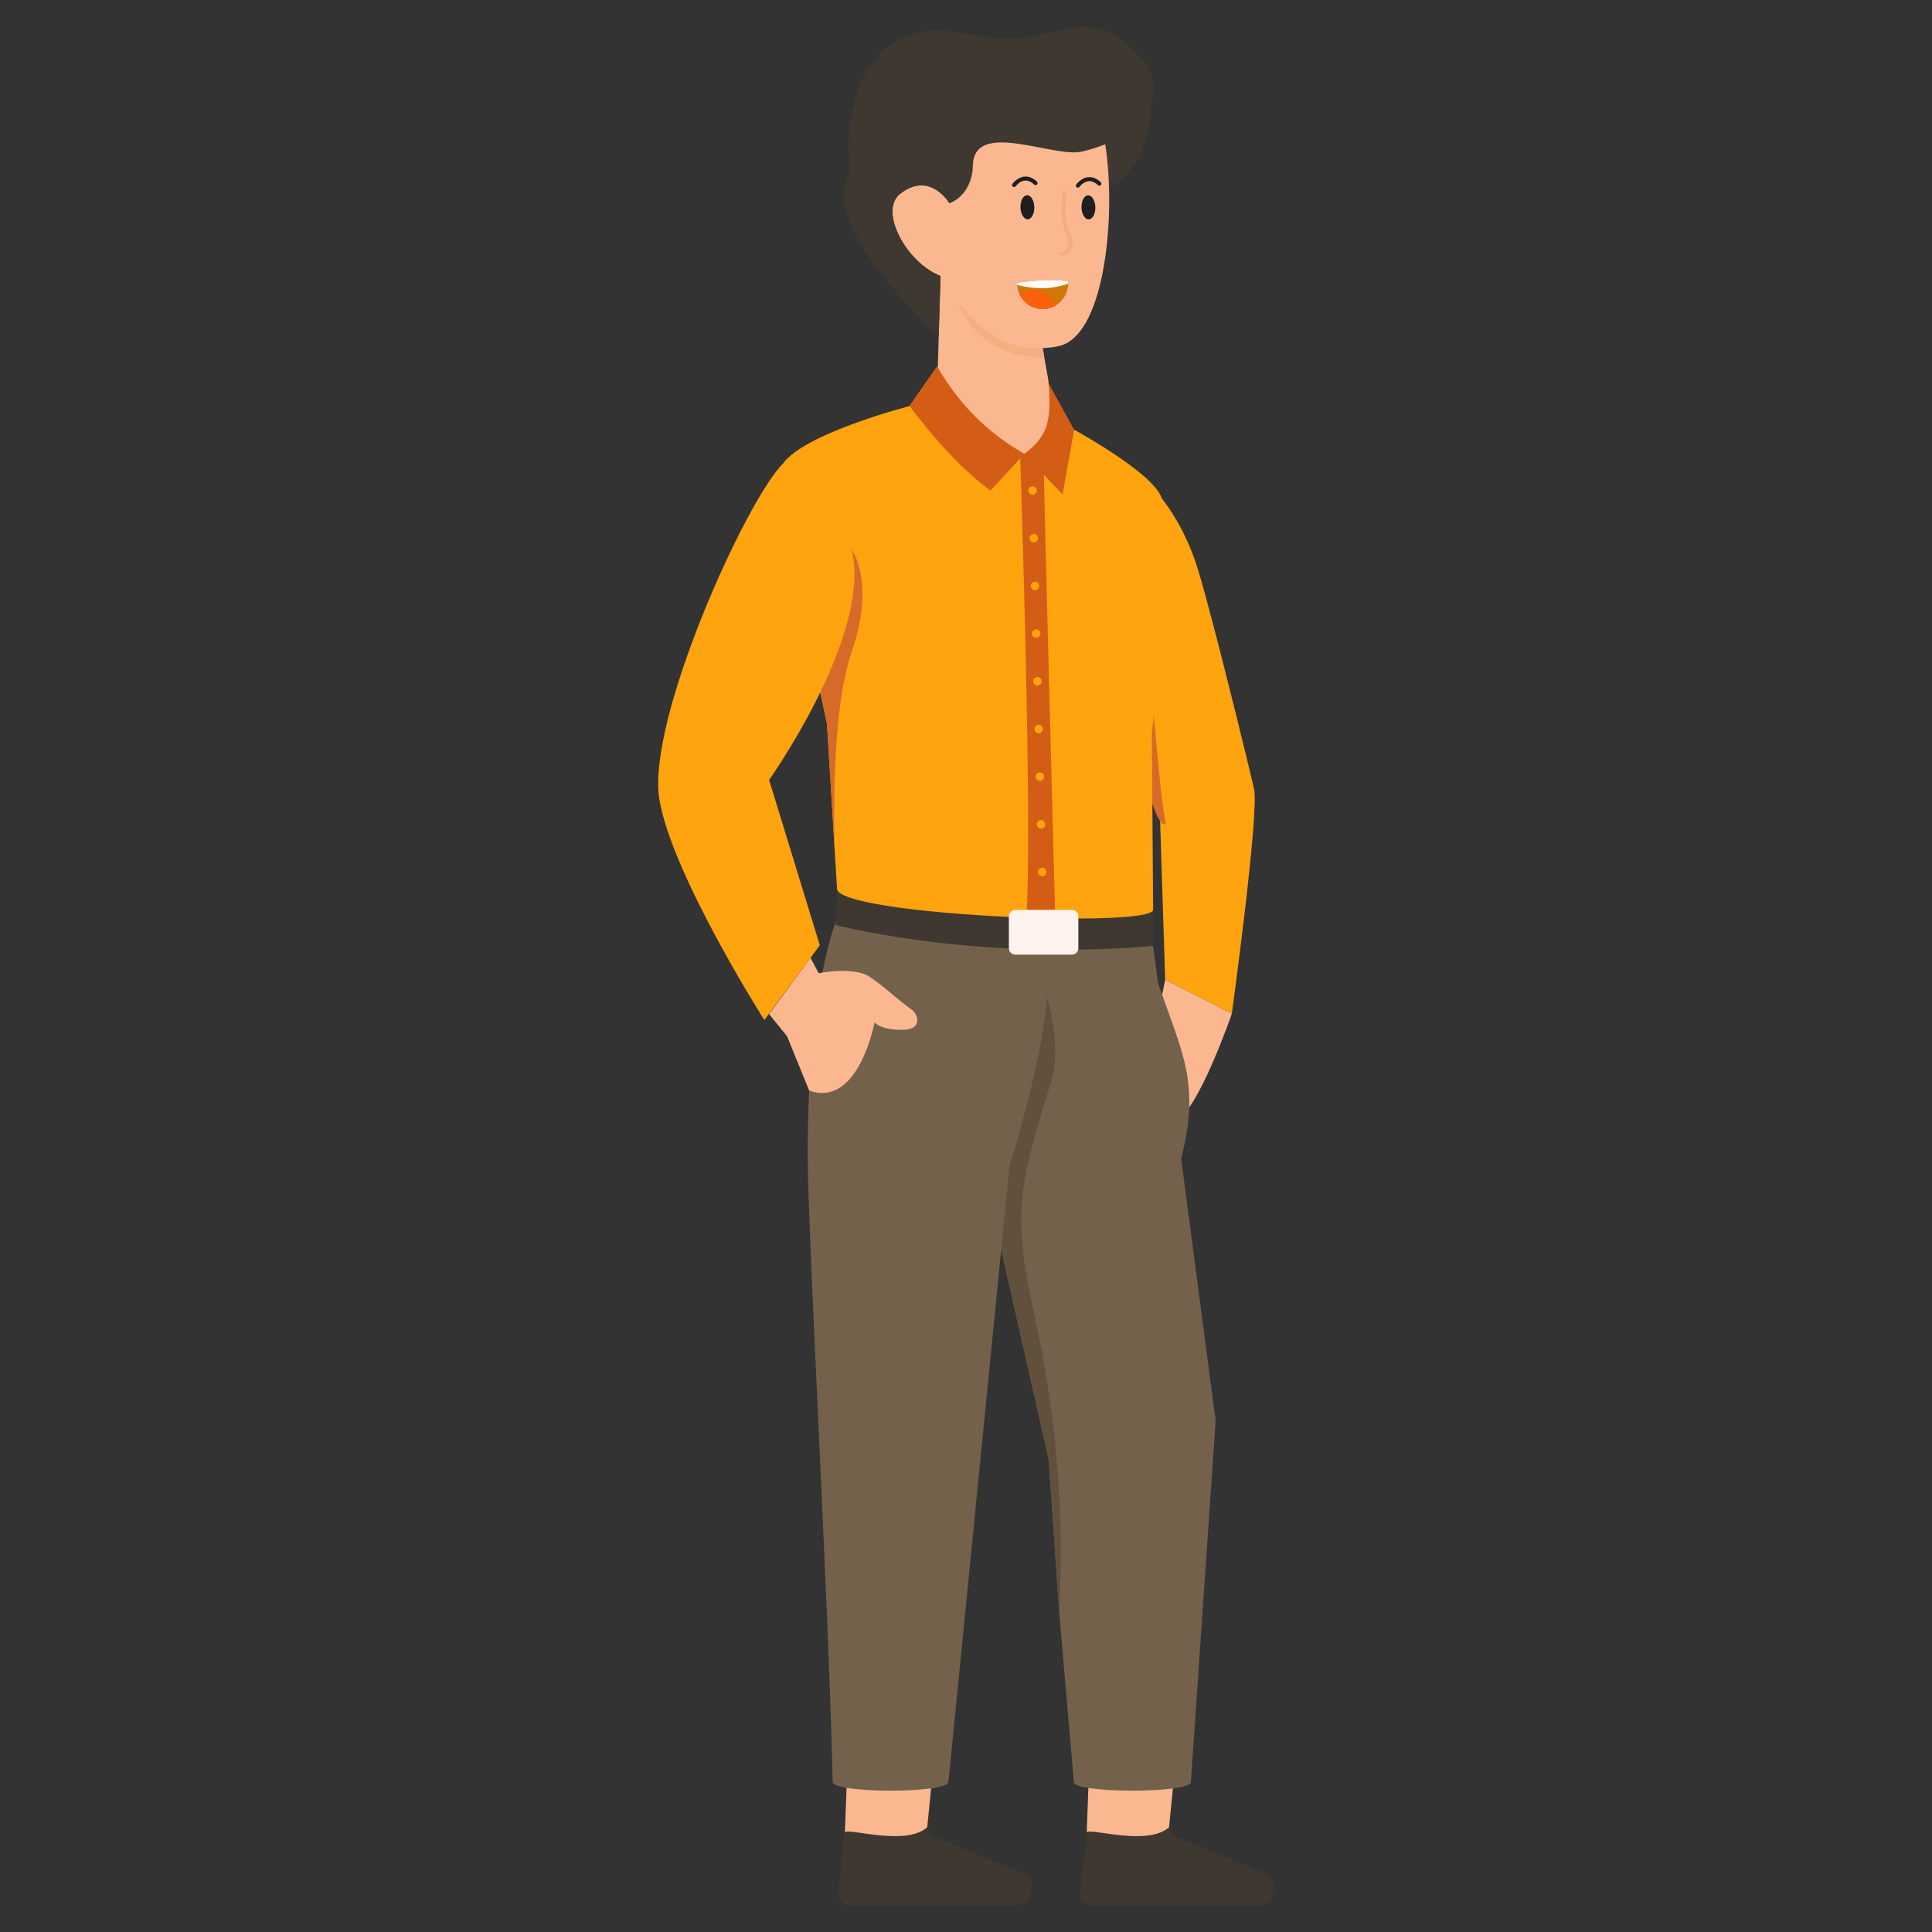 <svg xmlns="http://www.w3.org/2000/svg" id="Layer_1" x="0" y="0" enable-background="new 0 0 360 360" version="1.1" viewBox="0 0 360 360" xml:space="preserve"><rect x="0" y="0" width="360" height="360" fill="#333333" stroke="none"/><path fill="#ffa30f" d="M229.533,188.881l-12.421-6.302l-1.009-31.703l-7.2-21.01    l2.86-0.54l1.47-13.26l2.66-23.92c0,0,4.18,4.62,6.9,12.63    c2.34,6.89,10.08,38.62,10.88,42.24    C234.673,151.456,229.533,188.881,229.533,188.881z" class="color3b6aeb svgShape"/><path fill="#d66a29" d="M217.222,153.603c-2.806,0.736-5.847-19.433-5.96-19.812    l1.969-17.728c0.266-0.697-0.04-1.335,0.226-2.031    C213.457,114.031,215.817,146.727,217.222,153.603z" class="color295bd6 svgShape"/><path fill="#fbb890" d="M229.533,188.881c0,0-6.297,18.291-10.393,19.794    s-5.588-12.736-5.588-12.736l2.582-8.524l0.979-4.837L229.533,188.881z" class="colorffa49d svgShape"/><path fill="#3e3830" d="M211.323,30.585c-0.86,1.36-1.9,2.64-3.23,3.55     c-1.33,0.9-2.99,1.4-4.57,1.13c-2.2-0.38-3.94-2.21-4.74-4.29     c-0.79-2.08-0.77-4.38-0.51-6.59c0.32-2.7,1-5.41,2.5-7.67     c1.5-2.26,3.91-4.03,6.61-4.26l6.63,3.2     C215.053,20.726,214.073,26.196,211.323,30.585z" class="color30323e svgShape"/><path fill="#fbb890" d="M197.102,86.679c0,0-13.987,2.333-14.245,2.074     c-0.267-0.258-8.111-20.317-8.111-20.317l0.499-16.916l2.511,0.686     l15.037,4.122l1.79,10.203v0.009l0.739,4.185L197.102,86.679z" class="colorffa49d svgShape"/><path fill="#f6ad82" d="M194.582,66.531v0.009c0,0-11.521,1.309-16.15-10.381     c-0.614-1.567-0.81-2.867-0.677-3.953l15.037,4.122L194.582,66.531z" class="colorf68b82 svgShape"/><path fill="#fbb890" d="M197.96,64.301c-2.102,0.727-6.334,0.716-8.425,0.182     c-8.125-2.034-13.336-11.693-14.291-12.966     c-0.057-0.068-0.091-0.114-0.102-0.136     c-6.273-2.5-11.455-12.068-7.42-15.262c5.557-4.375,9.182,1.738,9.182,1.738     s4.375-1.238,4.375-7.113c0-5.864-2.227-8.523,5.216-8.523     c5.227,0,13.614,2.807,19.057,2.5c0.045,0.25,0.102,0.499,0.148,0.761     c0.307,1.591,0.534,3.341,0.705,5.193     C207.551,43.699,205.233,61.71,197.96,64.301z" class="colorffa49d svgShape"/><path fill="#1e1e1d" d="M200.844 34.968c-.076 0-.153-.023-.219-.071-.167-.121-.206-.354-.085-.522.036-.05.9-1.231 2.236-1.36.804-.076 1.591.239 2.335.941.151.142.158.379.016.53-.142.15-.38.157-.53.015-.578-.545-1.166-.794-1.744-.74-.996.093-1.697 1.043-1.704 1.052C201.075 34.914 200.96 34.968 200.844 34.968zM188.954 34.86c-.076 0-.152-.023-.218-.071-.168-.121-.207-.355-.086-.523.036-.05.9-1.232 2.237-1.36.807-.076 1.591.239 2.334.941.151.142.158.379.016.53-.142.15-.38.157-.53.015-.579-.547-1.166-.795-1.749-.74-1.001.096-1.692 1.042-1.699 1.051C189.186 34.806 189.071 34.86 188.954 34.86z" class="color1e1d1e svgShape"/><path fill="#fbb890" d="M205.551,24.722c-5.443,0.306-13.83-2.5-19.057-2.5     c-7.443,0-5.216,2.659-5.216,8.523c0,5.875-4.375,7.113-4.375,7.113     s-0.75-9.796,1.614-15.648c2.761-6.863,16.67-8.261,23.375-5.034     C203.483,17.948,204.733,20.778,205.551,24.722z" class="colorffa49d svgShape"/><path fill="#d17705" d="M199.03,52.71l0.004,0.143c-0.004,1.742-0.952,3.28-2.361,4.104     c-0.672,0.383-1.437,0.615-2.252,0.639c-2.016,0.059-3.782-1.157-4.517-2.911     c-0.213-0.49-0.339-1.026-0.366-1.588l-0.003-0.11     c-0.003-0.099,0.028-0.188,0.025-0.276c3.447-0.509,6.671-0.712,9.429-0.275     C199.003,52.523,199.027,52.611,199.03,52.71z" class="colora1172f svgShape"/><path fill="#ffffff" d="M199.03,52.71l0.004,0.143c-3.418,1.186-6.456,1.003-9.496,0.244     l-0.003-0.11c-0.003-0.099,0.028-0.188,0.025-0.276     c3.447-0.509,6.671-0.712,9.429-0.275     C199.003,52.523,199.027,52.611,199.03,52.71z" class="colorfff svgShape"/><path fill="#fb600a" d="M196.674,56.957c-0.672,0.383-1.437,0.615-2.252,0.639     c-2.016,0.059-3.782-1.157-4.517-2.911c1.344-0.8,3.05-0.894,4.538-0.132     C195.483,55.084,196.259,55.955,196.674,56.957z" class="colorf43f62 svgShape"/><path fill="#f6ad82" d="M197.761,47.661c-0.045,0-0.09-0.002-0.135-0.005     c-0.207-0.017-0.36-0.198-0.343-0.404c0.017-0.207,0.201-0.356,0.404-0.344     c0.329,0.028,0.648-0.119,0.928-0.407c0.386-0.398,0.589-0.98,0.53-1.521     c-0.052-0.468-0.255-0.9-0.47-1.357c-0.078-0.167-0.156-0.333-0.228-0.501     c-0.985-2.332-0.681-5.086-0.437-7.299c0.023-0.206,0.214-0.353,0.414-0.332     c0.206,0.023,0.354,0.208,0.332,0.414c-0.234,2.126-0.527,4.773,0.382,6.924     c0.068,0.159,0.142,0.317,0.216,0.475c0.231,0.493,0.471,1.003,0.536,1.594     c0.085,0.769-0.19,1.563-0.737,2.126     C198.749,47.438,198.26,47.661,197.761,47.661z" class="colorf68b82 svgShape"/><ellipse cx="202.811" cy="38.639" fill="#1e1e1d" rx="1.29" ry="2.241" transform="rotate(-1.67 202.811 38.639)" class="color1e1d1e svgShape"/><ellipse cx="191.439" cy="38.619" fill="#1e1e1d" rx="1.29" ry="2.241" transform="rotate(-1.67 191.439 38.619)" class="color1e1d1e svgShape"/><path fill="#3e3830" d="M213.433,11.616c3.795,5.849,0.753,13.597-11.775,16.62     c-5.297,1.278-20.062-6.015-20.375,2.51c-0.215,5.866-4.38,7.11-4.38,7.11     s-3.62-6.11-9.18-1.74c-4.04,3.2,1.15,12.76,7.42,15.27     c0.01,0.02,0.04,0.06,0.1,0.13l-0.32,11.21c0,0,0,0-0.01-0.01     c-0.57-0.479-23.12-21.28-16.49-30.93     c-1.52-10.51,2.37-29.16,20.64-25.66     c4.81,0.92,10.61,1.8,18.59-0.47     C205.643,3.376,209.283,7.446,213.433,11.616z" class="color30323e svgShape"/><path fill="#fbb890" d="M203.049,326.595l-0.553,14.776      c-0.169,3.015,15.167,2.131,15.336-0.884l1.343-13.385L203.049,326.595z" class="colorffa49d svgShape"/><path fill="#3e3830" d="M234.785,355c1.733,0,2.343-1.638,2.548-3.371           c0.199-1.689-1.055-2.399-1.851-2.711l-2.79-1.126l-13.969-5.701           l-0.892-1.605c-3.966,3.51-14.096,0.247-15.336,0.884l-1.152,11.302           c-0.129,1.292,0.803,2.328,2.096,2.328H234.785z" class="color30323e svgShape"/><path fill="#fbb890" d="M157.991,326.595l-0.553,14.776      c-0.169,3.015,15.167,2.131,15.336-0.884l1.343-13.385L157.991,326.595z" class="colorffa49d svgShape"/><path fill="#3e3830" d="M189.727,355c1.733,0,2.343-1.638,2.548-3.371           c0.199-1.689-1.055-2.399-1.851-2.711l-2.79-1.126l-13.969-5.701           l-0.892-1.605c-3.966,3.51-14.096,0.247-15.336,0.884l-1.152,11.302           c-0.129,1.292,0.803,2.328,2.096,2.328H189.727z" class="color30323e svgShape"/><path fill="#73614b" d="M226.449,265.771l-4.544,66.264c0,2.176-21.81,2.176-21.81,0     l-2.723-31.512l-1.975-28.579l-14.965-66.14l5.33-20.938l4.074-16.01     l25.031,7.382l11.418,86.713C226.497,264.524,226.545,264.189,226.449,265.771z" class="color4b5173 svgShape"/><path fill="#60503c" d="M193.605,249.176c3.041,15.032,4.78,32.255,3.768,51.347     l-1.975-28.579l-14.965-66.14l5.33-20.938c2.905-4.142,6.193-8.014,9.472-11.878     h-3.887c2.387,8.091,6.965,19.893,4.654,28.003     c-2.32,8.11-5.33,16.154-5.685,24.581     C189.981,233.54,192.023,241.372,193.605,249.176z" class="color3c4660 svgShape"/><path fill="#73614b" d="M194.623,174.166c-2.948-9.828-38.648-3.012-38.648-3.012     s-5.472,12.246-5.472,43.883c0,14.783,3.933,83.872,4.654,116.998     c0,2.174,21.57,2.174,21.57,0l11.397-114.903     C188.124,217.132,198.214,186.136,194.623,174.166z" class="color4b5173 svgShape"/><path fill="#3e3830" d="M155.975,165.572l-0.251,6.794c0,0,17.736,4.594,41.336,4.594     c12.201,0,17.806-0.719,17.806-0.719v-6.735     C197.178,170.947,177.219,169.171,155.975,165.572z" class="color30323e svgShape"/><path fill="#ffa30f" d="M214.629,136.712l0.24,32.797     c-0.038,1.304-8.101,1.783-18.244,1.62c-1.745-0.029-3.547-0.077-5.388-0.144     c-16.403-0.585-35.337-2.617-35.27-5.416l-0.403-6.615c0,0,0-0.009,0-0.019     l-1.467-24.102c0,0-1.793-8.149-3.729-17.774     c-2.656-13.192-5.57-29.154-4.487-30.669     c4.094-5.704,23.603-10.728,23.603-10.728l5.129-7.353     c4.372,7.411,9.261,12.018,15.876,16.054c0.125,0.077,0.249,0.154,0.364,0.22     c1.035-0.767,1.908,0.426,2.656-0.475c2.866-3.461,2.115-7.794,1.952-12.549     l3.547,7.871c0,0,14.507,7.747,17.191,12.76     C218.941,97.321,214.629,136.712,214.629,136.712z" class="color3b6aeb svgShape"/><path fill="#d66a29" d="M158.67,121.555c-3.499,10.172-3.365,29.086-3.106,37.379     l-1.467-24.102c0,0-1.793-8.149-3.729-17.774l8.302-14.687     C158.67,102.372,163.253,108.278,158.67,121.555z" class="color295bd6 svgShape"/><path fill="#d45d16" d="M191.237,170.985c1.211-16.058-1.139-85.813-1.139-85.813     l0.39-0.811c0.123,0.082,0.246,0.154,0.369,0.225     c1.036-0.77,1.908,0.426,2.647-0.477c0.503,1.047,0.995,2.411,0.995,3.745     c0,2.442,1.806,70.962,2.124,83.274     C194.879,171.098,193.073,171.057,191.237,170.985z" class="color162ad4 svgShape"/><path fill="#ffa30f" d="M145.885,86.385c-6.899,6.899-25.544,47.982-23.003,62.695     c2.435,14.099,19.54,40.99,19.54,40.99l10.338-13.929l-9.448-30.818     c0,0,17.238-24.247,15.816-40.288C158.123,93.689,145.885,86.385,145.885,86.385z" class="color3b6aeb svgShape"/><path fill="#fbb890" d="M151.028,178.475l1.527,2.874c0,0,6.541-1.347,9.555,0.705     s4.873,4.017,7.913,6.188c0.84,0.6,2.18,3.655-1.924,3.655     s-5.156-1.379-5.156-1.379s-2.918,15.972-12.166,12.698l-4.123-10.133     l-3.343-4.111L151.028,178.475z" class="colorffa49d svgShape"/><path fill="#d45d16" d="M190.857 84.586l-6.283 6.819c-5.339-3.898-10.303-9.43-15.09-15.74l5.13-7.356C179.068 75.86 184.054 80.574 190.857 84.586zM200.15 80.07l-2.157 12.081-7.135-7.564c5.048-3.756 4.805-7.054 4.6-13.025L200.15 80.07z" class="color162ad4 svgShape"/><g><path fill="#ffa30f" d="M192.4 92.192c-.433-.005-.782-.364-.777-.796.005-.433.364-.782.797-.777.433.005.782.364.777.797C193.192 91.847 192.833 92.197 192.4 92.192zM192.632 101.076c-.443-.006-.782-.364-.777-.796.005-.433.354-.783.797-.777.433.005.772.364.767.797C193.413 100.732 193.065 101.081 192.632 101.076zM193.981 154.389c-.433-.005-.782-.364-.777-.796.005-.433.364-.782.797-.777.433.005.782.364.777.796C194.772 154.046 194.413 154.395 193.981 154.389zM193.749 145.506c-.433-.005-.782-.364-.777-.797.006-.442.364-.782.797-.777.442.006.782.354.777.796C194.541 145.162 194.192 145.511 193.749 145.506zM193.075 118.844c-.433-.006-.782-.364-.777-.796.005-.433.364-.782.797-.777.433.005.782.364.777.797C193.866 118.5 193.508 118.849 193.075 118.844zM192.853 109.96c-.433-.005-.782-.364-.777-.797.005-.433.364-.782.797-.777.433.005.782.364.777.796C193.645 109.616 193.286 109.965 192.853 109.96zM193.306 127.728c-.443-.006-.782-.354-.777-.797.005-.433.354-.782.797-.777.433.005.782.364.777.796C194.097 127.394 193.739 127.733 193.306 127.728zM193.528 136.612c-.433-.005-.782-.354-.777-.796.005-.433.364-.772.797-.767s.782.354.777.787C194.319 136.277 193.961 136.617 193.528 136.612zM194.999 162.497c-.005.432-.364.782-.797.777s-.782-.364-.777-.796c.006-.433.364-.782.797-.777C194.655 161.706 195.005 162.064 194.999 162.497z" class="color3b6aeb svgShape"/></g><g><path fill="#fff4ed" d="M199.746,177.878h-10.567c-0.656,0-1.188-0.532-1.188-1.188v-5.954     c0-0.656,0.532-1.188,1.188-1.188h10.567c0.656,0,1.188,0.532,1.188,1.188v5.954     C200.934,177.347,200.402,177.878,199.746,177.878z" class="coloredf3ff svgShape"/></g><g><path fill="#73614b" d="M214.633,179.987c1.181,3.305,2.362,6.61,3.543,9.915    c1.257,3.517,2.52,7.061,3.086,10.753c1.215,7.935-0.887,16.063-4.22,23.366" class="color4b5173 svgShape"/></g></svg>